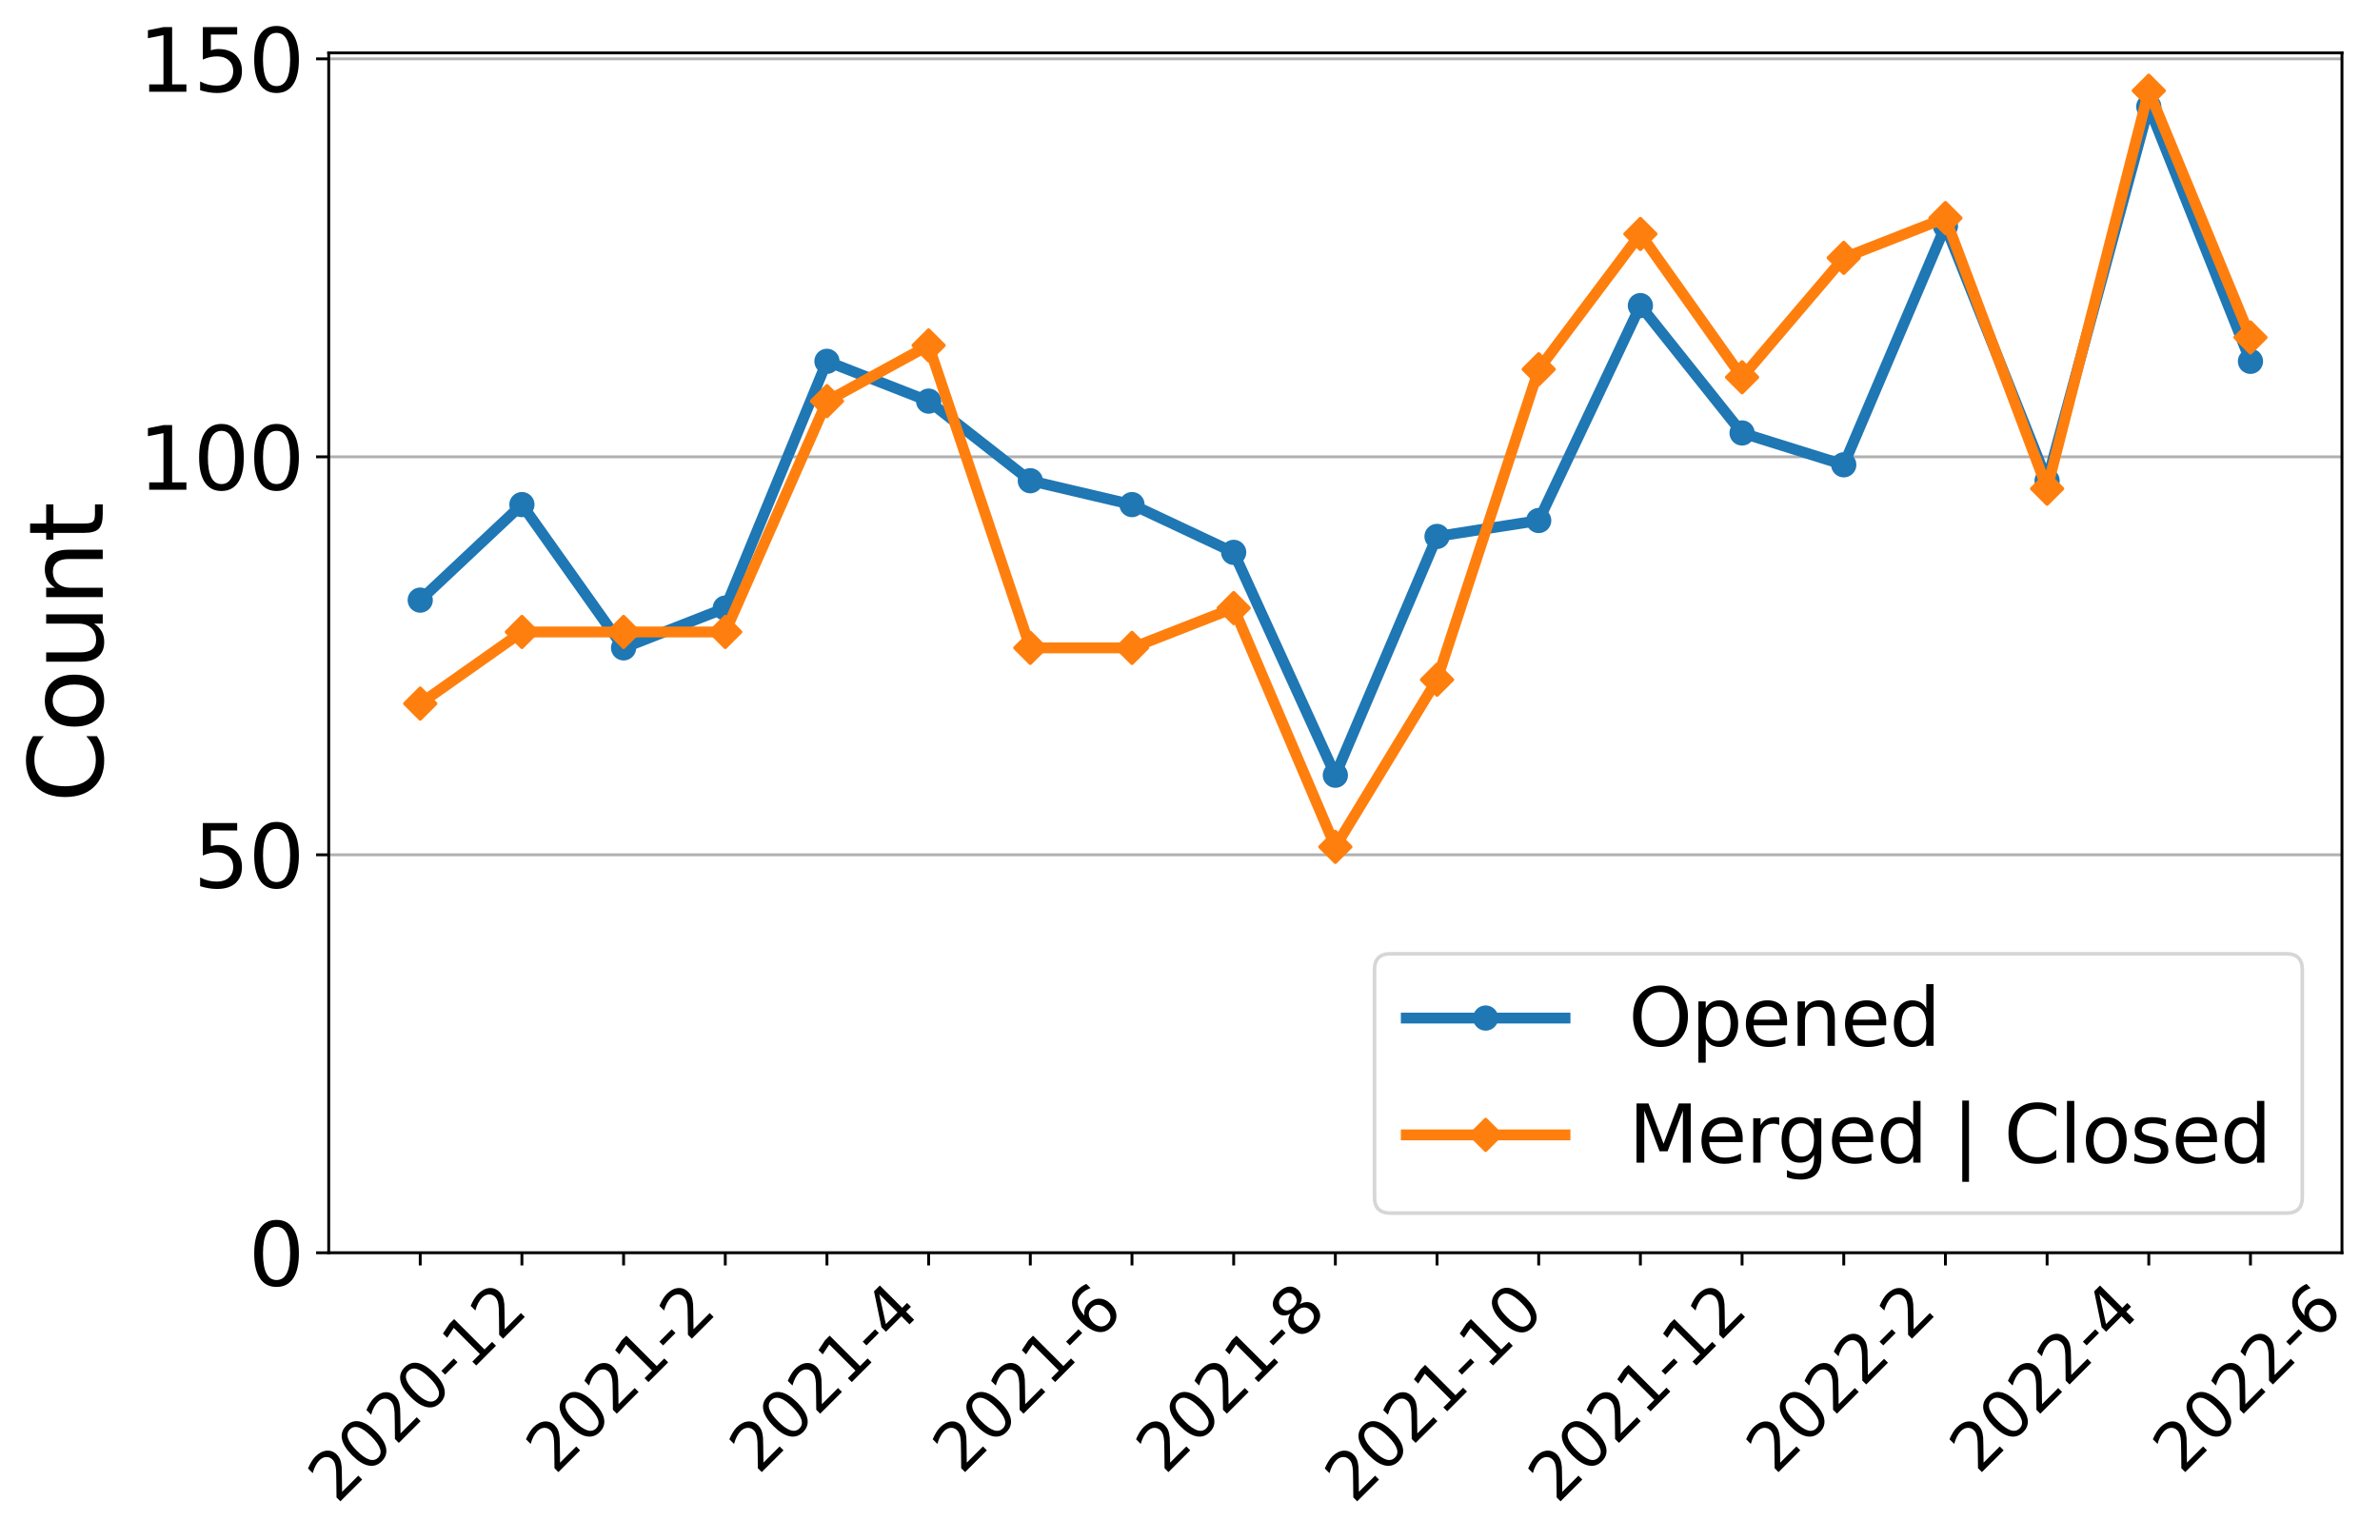 <?xml version="1.0" encoding="utf-8" standalone="no"?>
<!DOCTYPE svg PUBLIC "-//W3C//DTD SVG 1.1//EN"
  "http://www.w3.org/Graphics/SVG/1.1/DTD/svg11.dtd">
<svg xmlns:xlink="http://www.w3.org/1999/xlink" width="659.646pt" height="427.002pt" viewBox="0 0 659.646 427.002" xmlns="http://www.w3.org/2000/svg" version="1.1">
 <defs>
  <style type="text/css">*{stroke-linejoin: round; stroke-linecap: butt}</style>
 </defs>
 <g id="figure_1">
  <g id="patch_1">
   <path d="M 0 427.002 
L 659.646 427.002 
L 659.646 -0 
L 0 -0 
z
" style="fill: #ffffff"/>
  </g>
  <g id="axes_1">
   <g id="patch_2">
    <path d="M 91.109 347.303 
L 649.109 347.303 
L 649.109 14.663 
L 91.109 14.663 
z
" style="fill: #ffffff"/>
   </g>
   <g id="matplotlib.axis_1">
    <g id="xtick_1">
     <g id="line2d_1">
      <defs>
       <path id="m55c17349ec" d="M 0 0 
L 0 3.5 
" style="stroke: #000000; stroke-width: 0.8"/>
      </defs>
      <g>
       <use xlink:href="#m55c17349ec" x="116.472" y="347.303" style="stroke: #000000; stroke-width: 0.8"/>
      </g>
     </g>
     <g id="text_1">
      <!-- 2020-12 -->
      <g transform="translate(93.394 417.155)rotate(-45)scale(0.18 -0.18)">
       <defs>
        <path id="DejaVuSans-32" d="M 1228 531 
L 3431 531 
L 3431 0 
L 469 0 
L 469 531 
Q 828 903 1448 1529 
Q 2069 2156 2228 2338 
Q 2531 2678 2651 2914 
Q 2772 3150 2772 3378 
Q 2772 3750 2511 3984 
Q 2250 4219 1831 4219 
Q 1534 4219 1204 4116 
Q 875 4013 500 3803 
L 500 4441 
Q 881 4594 1212 4672 
Q 1544 4750 1819 4750 
Q 2544 4750 2975 4387 
Q 3406 4025 3406 3419 
Q 3406 3131 3298 2873 
Q 3191 2616 2906 2266 
Q 2828 2175 2409 1742 
Q 1991 1309 1228 531 
z
" transform="scale(0.016)"/>
        <path id="DejaVuSans-30" d="M 2034 4250 
Q 1547 4250 1301 3770 
Q 1056 3291 1056 2328 
Q 1056 1369 1301 889 
Q 1547 409 2034 409 
Q 2525 409 2770 889 
Q 3016 1369 3016 2328 
Q 3016 3291 2770 3770 
Q 2525 4250 2034 4250 
z
M 2034 4750 
Q 2819 4750 3233 4129 
Q 3647 3509 3647 2328 
Q 3647 1150 3233 529 
Q 2819 -91 2034 -91 
Q 1250 -91 836 529 
Q 422 1150 422 2328 
Q 422 3509 836 4129 
Q 1250 4750 2034 4750 
z
" transform="scale(0.016)"/>
        <path id="DejaVuSans-2d" d="M 313 2009 
L 1997 2009 
L 1997 1497 
L 313 1497 
L 313 2009 
z
" transform="scale(0.016)"/>
        <path id="DejaVuSans-31" d="M 794 531 
L 1825 531 
L 1825 4091 
L 703 3866 
L 703 4441 
L 1819 4666 
L 2450 4666 
L 2450 531 
L 3481 531 
L 3481 0 
L 794 0 
L 794 531 
z
" transform="scale(0.016)"/>
       </defs>
       <use xlink:href="#DejaVuSans-32"/>
       <use xlink:href="#DejaVuSans-30" x="63.623"/>
       <use xlink:href="#DejaVuSans-32" x="127.246"/>
       <use xlink:href="#DejaVuSans-30" x="190.869"/>
       <use xlink:href="#DejaVuSans-2d" x="254.492"/>
       <use xlink:href="#DejaVuSans-31" x="290.576"/>
       <use xlink:href="#DejaVuSans-32" x="354.199"/>
      </g>
     </g>
    </g>
    <g id="xtick_2">
     <g id="line2d_2">
      <g>
       <use xlink:href="#m55c17349ec" x="144.654" y="347.303" style="stroke: #000000; stroke-width: 0.8"/>
      </g>
     </g>
    </g>
    <g id="xtick_3">
     <g id="line2d_3">
      <g>
       <use xlink:href="#m55c17349ec" x="172.836" y="347.303" style="stroke: #000000; stroke-width: 0.8"/>
      </g>
     </g>
     <g id="text_2">
      <!-- 2021-2 -->
      <g transform="translate(153.807 409.057)rotate(-45)scale(0.18 -0.18)">
       <use xlink:href="#DejaVuSans-32"/>
       <use xlink:href="#DejaVuSans-30" x="63.623"/>
       <use xlink:href="#DejaVuSans-32" x="127.246"/>
       <use xlink:href="#DejaVuSans-31" x="190.869"/>
       <use xlink:href="#DejaVuSans-2d" x="254.492"/>
       <use xlink:href="#DejaVuSans-32" x="290.576"/>
      </g>
     </g>
    </g>
    <g id="xtick_4">
     <g id="line2d_4">
      <g>
       <use xlink:href="#m55c17349ec" x="201.018" y="347.303" style="stroke: #000000; stroke-width: 0.8"/>
      </g>
     </g>
    </g>
    <g id="xtick_5">
     <g id="line2d_5">
      <g>
       <use xlink:href="#m55c17349ec" x="229.2" y="347.303" style="stroke: #000000; stroke-width: 0.8"/>
      </g>
     </g>
     <g id="text_3">
      <!-- 2021-4 -->
      <g transform="translate(210.17 409.057)rotate(-45)scale(0.18 -0.18)">
       <defs>
        <path id="DejaVuSans-34" d="M 2419 4116 
L 825 1625 
L 2419 1625 
L 2419 4116 
z
M 2253 4666 
L 3047 4666 
L 3047 1625 
L 3713 1625 
L 3713 1100 
L 3047 1100 
L 3047 0 
L 2419 0 
L 2419 1100 
L 313 1100 
L 313 1709 
L 2253 4666 
z
" transform="scale(0.016)"/>
       </defs>
       <use xlink:href="#DejaVuSans-32"/>
       <use xlink:href="#DejaVuSans-30" x="63.623"/>
       <use xlink:href="#DejaVuSans-32" x="127.246"/>
       <use xlink:href="#DejaVuSans-31" x="190.869"/>
       <use xlink:href="#DejaVuSans-2d" x="254.492"/>
       <use xlink:href="#DejaVuSans-34" x="290.576"/>
      </g>
     </g>
    </g>
    <g id="xtick_6">
     <g id="line2d_6">
      <g>
       <use xlink:href="#m55c17349ec" x="257.381" y="347.303" style="stroke: #000000; stroke-width: 0.8"/>
      </g>
     </g>
    </g>
    <g id="xtick_7">
     <g id="line2d_7">
      <g>
       <use xlink:href="#m55c17349ec" x="285.563" y="347.303" style="stroke: #000000; stroke-width: 0.8"/>
      </g>
     </g>
     <g id="text_4">
      <!-- 2021-6 -->
      <g transform="translate(266.534 409.057)rotate(-45)scale(0.18 -0.18)">
       <defs>
        <path id="DejaVuSans-36" d="M 2113 2584 
Q 1688 2584 1439 2293 
Q 1191 2003 1191 1497 
Q 1191 994 1439 701 
Q 1688 409 2113 409 
Q 2538 409 2786 701 
Q 3034 994 3034 1497 
Q 3034 2003 2786 2293 
Q 2538 2584 2113 2584 
z
M 3366 4563 
L 3366 3988 
Q 3128 4100 2886 4159 
Q 2644 4219 2406 4219 
Q 1781 4219 1451 3797 
Q 1122 3375 1075 2522 
Q 1259 2794 1537 2939 
Q 1816 3084 2150 3084 
Q 2853 3084 3261 2657 
Q 3669 2231 3669 1497 
Q 3669 778 3244 343 
Q 2819 -91 2113 -91 
Q 1303 -91 875 529 
Q 447 1150 447 2328 
Q 447 3434 972 4092 
Q 1497 4750 2381 4750 
Q 2619 4750 2861 4703 
Q 3103 4656 3366 4563 
z
" transform="scale(0.016)"/>
       </defs>
       <use xlink:href="#DejaVuSans-32"/>
       <use xlink:href="#DejaVuSans-30" x="63.623"/>
       <use xlink:href="#DejaVuSans-32" x="127.246"/>
       <use xlink:href="#DejaVuSans-31" x="190.869"/>
       <use xlink:href="#DejaVuSans-2d" x="254.492"/>
       <use xlink:href="#DejaVuSans-36" x="290.576"/>
      </g>
     </g>
    </g>
    <g id="xtick_8">
     <g id="line2d_8">
      <g>
       <use xlink:href="#m55c17349ec" x="313.745" y="347.303" style="stroke: #000000; stroke-width: 0.8"/>
      </g>
     </g>
    </g>
    <g id="xtick_9">
     <g id="line2d_9">
      <g>
       <use xlink:href="#m55c17349ec" x="341.927" y="347.303" style="stroke: #000000; stroke-width: 0.8"/>
      </g>
     </g>
     <g id="text_5">
      <!-- 2021-8 -->
      <g transform="translate(322.898 409.057)rotate(-45)scale(0.18 -0.18)">
       <defs>
        <path id="DejaVuSans-38" d="M 2034 2216 
Q 1584 2216 1326 1975 
Q 1069 1734 1069 1313 
Q 1069 891 1326 650 
Q 1584 409 2034 409 
Q 2484 409 2743 651 
Q 3003 894 3003 1313 
Q 3003 1734 2745 1975 
Q 2488 2216 2034 2216 
z
M 1403 2484 
Q 997 2584 770 2862 
Q 544 3141 544 3541 
Q 544 4100 942 4425 
Q 1341 4750 2034 4750 
Q 2731 4750 3128 4425 
Q 3525 4100 3525 3541 
Q 3525 3141 3298 2862 
Q 3072 2584 2669 2484 
Q 3125 2378 3379 2068 
Q 3634 1759 3634 1313 
Q 3634 634 3220 271 
Q 2806 -91 2034 -91 
Q 1263 -91 848 271 
Q 434 634 434 1313 
Q 434 1759 690 2068 
Q 947 2378 1403 2484 
z
M 1172 3481 
Q 1172 3119 1398 2916 
Q 1625 2713 2034 2713 
Q 2441 2713 2670 2916 
Q 2900 3119 2900 3481 
Q 2900 3844 2670 4047 
Q 2441 4250 2034 4250 
Q 1625 4250 1398 4047 
Q 1172 3844 1172 3481 
z
" transform="scale(0.016)"/>
       </defs>
       <use xlink:href="#DejaVuSans-32"/>
       <use xlink:href="#DejaVuSans-30" x="63.623"/>
       <use xlink:href="#DejaVuSans-32" x="127.246"/>
       <use xlink:href="#DejaVuSans-31" x="190.869"/>
       <use xlink:href="#DejaVuSans-2d" x="254.492"/>
       <use xlink:href="#DejaVuSans-38" x="290.576"/>
      </g>
     </g>
    </g>
    <g id="xtick_10">
     <g id="line2d_10">
      <g>
       <use xlink:href="#m55c17349ec" x="370.109" y="347.303" style="stroke: #000000; stroke-width: 0.8"/>
      </g>
     </g>
    </g>
    <g id="xtick_11">
     <g id="line2d_11">
      <g>
       <use xlink:href="#m55c17349ec" x="398.291" y="347.303" style="stroke: #000000; stroke-width: 0.8"/>
      </g>
     </g>
     <g id="text_6">
      <!-- 2021-10 -->
      <g transform="translate(375.212 417.155)rotate(-45)scale(0.18 -0.18)">
       <use xlink:href="#DejaVuSans-32"/>
       <use xlink:href="#DejaVuSans-30" x="63.623"/>
       <use xlink:href="#DejaVuSans-32" x="127.246"/>
       <use xlink:href="#DejaVuSans-31" x="190.869"/>
       <use xlink:href="#DejaVuSans-2d" x="254.492"/>
       <use xlink:href="#DejaVuSans-31" x="290.576"/>
       <use xlink:href="#DejaVuSans-30" x="354.199"/>
      </g>
     </g>
    </g>
    <g id="xtick_12">
     <g id="line2d_12">
      <g>
       <use xlink:href="#m55c17349ec" x="426.472" y="347.303" style="stroke: #000000; stroke-width: 0.8"/>
      </g>
     </g>
    </g>
    <g id="xtick_13">
     <g id="line2d_13">
      <g>
       <use xlink:href="#m55c17349ec" x="454.654" y="347.303" style="stroke: #000000; stroke-width: 0.8"/>
      </g>
     </g>
     <g id="text_7">
      <!-- 2021-12 -->
      <g transform="translate(431.576 417.155)rotate(-45)scale(0.18 -0.18)">
       <use xlink:href="#DejaVuSans-32"/>
       <use xlink:href="#DejaVuSans-30" x="63.623"/>
       <use xlink:href="#DejaVuSans-32" x="127.246"/>
       <use xlink:href="#DejaVuSans-31" x="190.869"/>
       <use xlink:href="#DejaVuSans-2d" x="254.492"/>
       <use xlink:href="#DejaVuSans-31" x="290.576"/>
       <use xlink:href="#DejaVuSans-32" x="354.199"/>
      </g>
     </g>
    </g>
    <g id="xtick_14">
     <g id="line2d_14">
      <g>
       <use xlink:href="#m55c17349ec" x="482.836" y="347.303" style="stroke: #000000; stroke-width: 0.8"/>
      </g>
     </g>
    </g>
    <g id="xtick_15">
     <g id="line2d_15">
      <g>
       <use xlink:href="#m55c17349ec" x="511.018" y="347.303" style="stroke: #000000; stroke-width: 0.8"/>
      </g>
     </g>
     <g id="text_8">
      <!-- 2022-2 -->
      <g transform="translate(491.989 409.057)rotate(-45)scale(0.18 -0.18)">
       <use xlink:href="#DejaVuSans-32"/>
       <use xlink:href="#DejaVuSans-30" x="63.623"/>
       <use xlink:href="#DejaVuSans-32" x="127.246"/>
       <use xlink:href="#DejaVuSans-32" x="190.869"/>
       <use xlink:href="#DejaVuSans-2d" x="254.492"/>
       <use xlink:href="#DejaVuSans-32" x="290.576"/>
      </g>
     </g>
    </g>
    <g id="xtick_16">
     <g id="line2d_16">
      <g>
       <use xlink:href="#m55c17349ec" x="539.2" y="347.303" style="stroke: #000000; stroke-width: 0.8"/>
      </g>
     </g>
    </g>
    <g id="xtick_17">
     <g id="line2d_17">
      <g>
       <use xlink:href="#m55c17349ec" x="567.381" y="347.303" style="stroke: #000000; stroke-width: 0.8"/>
      </g>
     </g>
     <g id="text_9">
      <!-- 2022-4 -->
      <g transform="translate(548.352 409.057)rotate(-45)scale(0.18 -0.18)">
       <use xlink:href="#DejaVuSans-32"/>
       <use xlink:href="#DejaVuSans-30" x="63.623"/>
       <use xlink:href="#DejaVuSans-32" x="127.246"/>
       <use xlink:href="#DejaVuSans-32" x="190.869"/>
       <use xlink:href="#DejaVuSans-2d" x="254.492"/>
       <use xlink:href="#DejaVuSans-34" x="290.576"/>
      </g>
     </g>
    </g>
    <g id="xtick_18">
     <g id="line2d_18">
      <g>
       <use xlink:href="#m55c17349ec" x="595.563" y="347.303" style="stroke: #000000; stroke-width: 0.8"/>
      </g>
     </g>
    </g>
    <g id="xtick_19">
     <g id="line2d_19">
      <g>
       <use xlink:href="#m55c17349ec" x="623.745" y="347.303" style="stroke: #000000; stroke-width: 0.8"/>
      </g>
     </g>
     <g id="text_10">
      <!-- 2022-6 -->
      <g transform="translate(604.716 409.057)rotate(-45)scale(0.18 -0.18)">
       <use xlink:href="#DejaVuSans-32"/>
       <use xlink:href="#DejaVuSans-30" x="63.623"/>
       <use xlink:href="#DejaVuSans-32" x="127.246"/>
       <use xlink:href="#DejaVuSans-32" x="190.869"/>
       <use xlink:href="#DejaVuSans-2d" x="254.492"/>
       <use xlink:href="#DejaVuSans-36" x="290.576"/>
      </g>
     </g>
    </g>
   </g>
   <g id="matplotlib.axis_2">
    <g id="ytick_1">
     <g id="line2d_20">
      <path d="M 91.109 347.303 
L 649.109 347.303 
" clip-path="url(#p4fa7484537)" style="fill: none; stroke: #b0b0b0; stroke-width: 0.8; stroke-linecap: square"/>
     </g>
     <g id="line2d_21">
      <defs>
       <path id="m5d1aa6d2a6" d="M 0 0 
L -3.5 0 
" style="stroke: #000000; stroke-width: 0.8"/>
      </defs>
      <g>
       <use xlink:href="#m5d1aa6d2a6" x="91.109" y="347.303" style="stroke: #000000; stroke-width: 0.8"/>
      </g>
     </g>
     <g id="text_11">
      <!-- 0 -->
      <g transform="translate(68.839 356.421)scale(0.24 -0.24)">
       <use xlink:href="#DejaVuSans-30"/>
      </g>
     </g>
    </g>
    <g id="ytick_2">
     <g id="line2d_22">
      <path d="M 91.109 236.975 
L 649.109 236.975 
" clip-path="url(#p4fa7484537)" style="fill: none; stroke: #b0b0b0; stroke-width: 0.8; stroke-linecap: square"/>
     </g>
     <g id="line2d_23">
      <g>
       <use xlink:href="#m5d1aa6d2a6" x="91.109" y="236.975" style="stroke: #000000; stroke-width: 0.8"/>
      </g>
     </g>
     <g id="text_12">
      <!-- 50 -->
      <g transform="translate(53.569 246.093)scale(0.24 -0.24)">
       <defs>
        <path id="DejaVuSans-35" d="M 691 4666 
L 3169 4666 
L 3169 4134 
L 1269 4134 
L 1269 2991 
Q 1406 3038 1543 3061 
Q 1681 3084 1819 3084 
Q 2600 3084 3056 2656 
Q 3513 2228 3513 1497 
Q 3513 744 3044 326 
Q 2575 -91 1722 -91 
Q 1428 -91 1123 -41 
Q 819 9 494 109 
L 494 744 
Q 775 591 1075 516 
Q 1375 441 1709 441 
Q 2250 441 2565 725 
Q 2881 1009 2881 1497 
Q 2881 1984 2565 2268 
Q 2250 2553 1709 2553 
Q 1456 2553 1204 2497 
Q 953 2441 691 2322 
L 691 4666 
z
" transform="scale(0.016)"/>
       </defs>
       <use xlink:href="#DejaVuSans-35"/>
       <use xlink:href="#DejaVuSans-30" x="63.623"/>
      </g>
     </g>
    </g>
    <g id="ytick_3">
     <g id="line2d_24">
      <path d="M 91.109 126.646 
L 649.109 126.646 
" clip-path="url(#p4fa7484537)" style="fill: none; stroke: #b0b0b0; stroke-width: 0.8; stroke-linecap: square"/>
     </g>
     <g id="line2d_25">
      <g>
       <use xlink:href="#m5d1aa6d2a6" x="91.109" y="126.646" style="stroke: #000000; stroke-width: 0.8"/>
      </g>
     </g>
     <g id="text_13">
      <!-- 100 -->
      <g transform="translate(38.299 135.765)scale(0.24 -0.24)">
       <use xlink:href="#DejaVuSans-31"/>
       <use xlink:href="#DejaVuSans-30" x="63.623"/>
       <use xlink:href="#DejaVuSans-30" x="127.246"/>
      </g>
     </g>
    </g>
    <g id="ytick_4">
     <g id="line2d_26">
      <path d="M 91.109 16.318 
L 649.109 16.318 
" clip-path="url(#p4fa7484537)" style="fill: none; stroke: #b0b0b0; stroke-width: 0.8; stroke-linecap: square"/>
     </g>
     <g id="line2d_27">
      <g>
       <use xlink:href="#m5d1aa6d2a6" x="91.109" y="16.318" style="stroke: #000000; stroke-width: 0.8"/>
      </g>
     </g>
     <g id="text_14">
      <!-- 150 -->
      <g transform="translate(38.299 25.436)scale(0.24 -0.24)">
       <use xlink:href="#DejaVuSans-31"/>
       <use xlink:href="#DejaVuSans-35" x="63.623"/>
       <use xlink:href="#DejaVuSans-30" x="127.246"/>
      </g>
     </g>
    </g>
    <g id="text_15">
     <!-- Count -->
     <g transform="translate(28.476 222.559)rotate(-90)scale(0.28 -0.28)">
      <defs>
       <path id="DejaVuSans-43" d="M 4122 4306 
L 4122 3641 
Q 3803 3938 3442 4084 
Q 3081 4231 2675 4231 
Q 1875 4231 1450 3742 
Q 1025 3253 1025 2328 
Q 1025 1406 1450 917 
Q 1875 428 2675 428 
Q 3081 428 3442 575 
Q 3803 722 4122 1019 
L 4122 359 
Q 3791 134 3420 21 
Q 3050 -91 2638 -91 
Q 1578 -91 968 557 
Q 359 1206 359 2328 
Q 359 3453 968 4101 
Q 1578 4750 2638 4750 
Q 3056 4750 3426 4639 
Q 3797 4528 4122 4306 
z
" transform="scale(0.016)"/>
       <path id="DejaVuSans-6f" d="M 1959 3097 
Q 1497 3097 1228 2736 
Q 959 2375 959 1747 
Q 959 1119 1226 758 
Q 1494 397 1959 397 
Q 2419 397 2687 759 
Q 2956 1122 2956 1747 
Q 2956 2369 2687 2733 
Q 2419 3097 1959 3097 
z
M 1959 3584 
Q 2709 3584 3137 3096 
Q 3566 2609 3566 1747 
Q 3566 888 3137 398 
Q 2709 -91 1959 -91 
Q 1206 -91 779 398 
Q 353 888 353 1747 
Q 353 2609 779 3096 
Q 1206 3584 1959 3584 
z
" transform="scale(0.016)"/>
       <path id="DejaVuSans-75" d="M 544 1381 
L 544 3500 
L 1119 3500 
L 1119 1403 
Q 1119 906 1312 657 
Q 1506 409 1894 409 
Q 2359 409 2629 706 
Q 2900 1003 2900 1516 
L 2900 3500 
L 3475 3500 
L 3475 0 
L 2900 0 
L 2900 538 
Q 2691 219 2414 64 
Q 2138 -91 1772 -91 
Q 1169 -91 856 284 
Q 544 659 544 1381 
z
M 1991 3584 
L 1991 3584 
z
" transform="scale(0.016)"/>
       <path id="DejaVuSans-6e" d="M 3513 2113 
L 3513 0 
L 2938 0 
L 2938 2094 
Q 2938 2591 2744 2837 
Q 2550 3084 2163 3084 
Q 1697 3084 1428 2787 
Q 1159 2491 1159 1978 
L 1159 0 
L 581 0 
L 581 3500 
L 1159 3500 
L 1159 2956 
Q 1366 3272 1645 3428 
Q 1925 3584 2291 3584 
Q 2894 3584 3203 3211 
Q 3513 2838 3513 2113 
z
" transform="scale(0.016)"/>
       <path id="DejaVuSans-74" d="M 1172 4494 
L 1172 3500 
L 2356 3500 
L 2356 3053 
L 1172 3053 
L 1172 1153 
Q 1172 725 1289 603 
Q 1406 481 1766 481 
L 2356 481 
L 2356 0 
L 1766 0 
Q 1100 0 847 248 
Q 594 497 594 1153 
L 594 3053 
L 172 3053 
L 172 3500 
L 594 3500 
L 594 4494 
L 1172 4494 
z
" transform="scale(0.016)"/>
      </defs>
      <use xlink:href="#DejaVuSans-43"/>
      <use xlink:href="#DejaVuSans-6f" x="69.824"/>
      <use xlink:href="#DejaVuSans-75" x="131.006"/>
      <use xlink:href="#DejaVuSans-6e" x="194.385"/>
      <use xlink:href="#DejaVuSans-74" x="257.764"/>
     </g>
    </g>
   </g>
   <g id="line2d_28">
    <path d="M 116.472 166.365 
L 144.654 139.886 
L 172.836 179.604 
L 201.018 168.571 
L 229.2 100.168 
L 257.381 111.201 
L 285.563 133.266 
L 313.745 139.886 
L 341.927 153.125 
L 370.109 214.909 
L 398.291 148.712 
L 426.472 144.299 
L 454.654 84.722 
L 482.836 120.027 
L 511.018 128.853 
L 539.2 62.656 
L 567.381 133.266 
L 595.563 29.558 
L 623.745 100.168 
" clip-path="url(#p4fa7484537)" style="fill: none; stroke: #1f77b4; stroke-width: 3; stroke-linecap: square"/>
    <defs>
     <path id="m5f97eb0b41" d="M 0 3 
C 0.796 3 1.559 2.684 2.121 2.121 
C 2.684 1.559 3 0.796 3 0 
C 3 -0.796 2.684 -1.559 2.121 -2.121 
C 1.559 -2.684 0.796 -3 0 -3 
C -0.796 -3 -1.559 -2.684 -2.121 -2.121 
C -2.684 -1.559 -3 -0.796 -3 0 
C -3 0.796 -2.684 1.559 -2.121 2.121 
C -1.559 2.684 -0.796 3 0 3 
z
" style="stroke: #1f77b4"/>
    </defs>
    <g clip-path="url(#p4fa7484537)">
     <use xlink:href="#m5f97eb0b41" x="116.472" y="166.365" style="fill: #1f77b4; stroke: #1f77b4"/>
     <use xlink:href="#m5f97eb0b41" x="144.654" y="139.886" style="fill: #1f77b4; stroke: #1f77b4"/>
     <use xlink:href="#m5f97eb0b41" x="172.836" y="179.604" style="fill: #1f77b4; stroke: #1f77b4"/>
     <use xlink:href="#m5f97eb0b41" x="201.018" y="168.571" style="fill: #1f77b4; stroke: #1f77b4"/>
     <use xlink:href="#m5f97eb0b41" x="229.2" y="100.168" style="fill: #1f77b4; stroke: #1f77b4"/>
     <use xlink:href="#m5f97eb0b41" x="257.381" y="111.201" style="fill: #1f77b4; stroke: #1f77b4"/>
     <use xlink:href="#m5f97eb0b41" x="285.563" y="133.266" style="fill: #1f77b4; stroke: #1f77b4"/>
     <use xlink:href="#m5f97eb0b41" x="313.745" y="139.886" style="fill: #1f77b4; stroke: #1f77b4"/>
     <use xlink:href="#m5f97eb0b41" x="341.927" y="153.125" style="fill: #1f77b4; stroke: #1f77b4"/>
     <use xlink:href="#m5f97eb0b41" x="370.109" y="214.909" style="fill: #1f77b4; stroke: #1f77b4"/>
     <use xlink:href="#m5f97eb0b41" x="398.291" y="148.712" style="fill: #1f77b4; stroke: #1f77b4"/>
     <use xlink:href="#m5f97eb0b41" x="426.472" y="144.299" style="fill: #1f77b4; stroke: #1f77b4"/>
     <use xlink:href="#m5f97eb0b41" x="454.654" y="84.722" style="fill: #1f77b4; stroke: #1f77b4"/>
     <use xlink:href="#m5f97eb0b41" x="482.836" y="120.027" style="fill: #1f77b4; stroke: #1f77b4"/>
     <use xlink:href="#m5f97eb0b41" x="511.018" y="128.853" style="fill: #1f77b4; stroke: #1f77b4"/>
     <use xlink:href="#m5f97eb0b41" x="539.2" y="62.656" style="fill: #1f77b4; stroke: #1f77b4"/>
     <use xlink:href="#m5f97eb0b41" x="567.381" y="133.266" style="fill: #1f77b4; stroke: #1f77b4"/>
     <use xlink:href="#m5f97eb0b41" x="595.563" y="29.558" style="fill: #1f77b4; stroke: #1f77b4"/>
     <use xlink:href="#m5f97eb0b41" x="623.745" y="100.168" style="fill: #1f77b4; stroke: #1f77b4"/>
    </g>
   </g>
   <g id="line2d_29">
    <path d="M 116.472 195.05 
L 144.654 175.191 
L 172.836 175.191 
L 201.018 175.191 
L 229.2 111.201 
L 257.381 95.755 
L 285.563 179.604 
L 313.745 179.604 
L 341.927 168.571 
L 370.109 234.768 
L 398.291 188.43 
L 426.472 102.374 
L 454.654 64.863 
L 482.836 104.581 
L 511.018 71.482 
L 539.2 60.449 
L 567.381 135.473 
L 595.563 25.144 
L 623.745 93.548 
" clip-path="url(#p4fa7484537)" style="fill: none; stroke: #ff7f0e; stroke-width: 3; stroke-linecap: square"/>
    <defs>
     <path id="m0d69e84a7e" d="M -0 4.243 
L 4.243 0 
L 0 -4.243 
L -4.243 -0 
z
" style="stroke: #ff7f0e; stroke-linejoin: miter"/>
    </defs>
    <g clip-path="url(#p4fa7484537)">
     <use xlink:href="#m0d69e84a7e" x="116.472" y="195.05" style="fill: #ff7f0e; stroke: #ff7f0e; stroke-linejoin: miter"/>
     <use xlink:href="#m0d69e84a7e" x="144.654" y="175.191" style="fill: #ff7f0e; stroke: #ff7f0e; stroke-linejoin: miter"/>
     <use xlink:href="#m0d69e84a7e" x="172.836" y="175.191" style="fill: #ff7f0e; stroke: #ff7f0e; stroke-linejoin: miter"/>
     <use xlink:href="#m0d69e84a7e" x="201.018" y="175.191" style="fill: #ff7f0e; stroke: #ff7f0e; stroke-linejoin: miter"/>
     <use xlink:href="#m0d69e84a7e" x="229.2" y="111.201" style="fill: #ff7f0e; stroke: #ff7f0e; stroke-linejoin: miter"/>
     <use xlink:href="#m0d69e84a7e" x="257.381" y="95.755" style="fill: #ff7f0e; stroke: #ff7f0e; stroke-linejoin: miter"/>
     <use xlink:href="#m0d69e84a7e" x="285.563" y="179.604" style="fill: #ff7f0e; stroke: #ff7f0e; stroke-linejoin: miter"/>
     <use xlink:href="#m0d69e84a7e" x="313.745" y="179.604" style="fill: #ff7f0e; stroke: #ff7f0e; stroke-linejoin: miter"/>
     <use xlink:href="#m0d69e84a7e" x="341.927" y="168.571" style="fill: #ff7f0e; stroke: #ff7f0e; stroke-linejoin: miter"/>
     <use xlink:href="#m0d69e84a7e" x="370.109" y="234.768" style="fill: #ff7f0e; stroke: #ff7f0e; stroke-linejoin: miter"/>
     <use xlink:href="#m0d69e84a7e" x="398.291" y="188.43" style="fill: #ff7f0e; stroke: #ff7f0e; stroke-linejoin: miter"/>
     <use xlink:href="#m0d69e84a7e" x="426.472" y="102.374" style="fill: #ff7f0e; stroke: #ff7f0e; stroke-linejoin: miter"/>
     <use xlink:href="#m0d69e84a7e" x="454.654" y="64.863" style="fill: #ff7f0e; stroke: #ff7f0e; stroke-linejoin: miter"/>
     <use xlink:href="#m0d69e84a7e" x="482.836" y="104.581" style="fill: #ff7f0e; stroke: #ff7f0e; stroke-linejoin: miter"/>
     <use xlink:href="#m0d69e84a7e" x="511.018" y="71.482" style="fill: #ff7f0e; stroke: #ff7f0e; stroke-linejoin: miter"/>
     <use xlink:href="#m0d69e84a7e" x="539.2" y="60.449" style="fill: #ff7f0e; stroke: #ff7f0e; stroke-linejoin: miter"/>
     <use xlink:href="#m0d69e84a7e" x="567.381" y="135.473" style="fill: #ff7f0e; stroke: #ff7f0e; stroke-linejoin: miter"/>
     <use xlink:href="#m0d69e84a7e" x="595.563" y="25.144" style="fill: #ff7f0e; stroke: #ff7f0e; stroke-linejoin: miter"/>
     <use xlink:href="#m0d69e84a7e" x="623.745" y="93.548" style="fill: #ff7f0e; stroke: #ff7f0e; stroke-linejoin: miter"/>
    </g>
   </g>
   <g id="patch_3">
    <path d="M 91.109 347.303 
L 91.109 14.663 
" style="fill: none; stroke: #000000; stroke-width: 0.8; stroke-linejoin: miter; stroke-linecap: square"/>
   </g>
   <g id="patch_4">
    <path d="M 649.109 347.303 
L 649.109 14.663 
" style="fill: none; stroke: #000000; stroke-width: 0.8; stroke-linejoin: miter; stroke-linecap: square"/>
   </g>
   <g id="patch_5">
    <path d="M 91.109 347.303 
L 649.109 347.303 
" style="fill: none; stroke: #000000; stroke-width: 0.8; stroke-linejoin: miter; stroke-linecap: square"/>
   </g>
   <g id="patch_6">
    <path d="M 91.109 14.663 
L 649.109 14.663 
" style="fill: none; stroke: #000000; stroke-width: 0.8; stroke-linejoin: miter; stroke-linecap: square"/>
   </g>
   <g id="legend_1">
    <g id="patch_7">
     <path d="M 385.367 336.303 
L 633.709 336.303 
Q 638.109 336.303 638.109 331.903 
L 638.109 268.811 
Q 638.109 264.411 633.709 264.411 
L 385.367 264.411 
Q 380.967 264.411 380.967 268.811 
L 380.967 331.903 
Q 380.967 336.303 385.367 336.303 
z
" style="fill: #ffffff; opacity: 0.8; stroke: #cccccc; stroke-linejoin: miter"/>
    </g>
    <g id="line2d_30">
     <path d="M 389.767 282.228 
L 411.767 282.228 
L 433.767 282.228 
" style="fill: none; stroke: #1f77b4; stroke-width: 3; stroke-linecap: square"/>
     <g>
      <use xlink:href="#m5f97eb0b41" x="411.767" y="282.228" style="fill: #1f77b4; stroke: #1f77b4"/>
     </g>
    </g>
    <g id="text_16">
     <!-- Opened -->
     <g transform="translate(451.367 289.928)scale(0.22 -0.22)">
      <defs>
       <path id="DejaVuSans-4f" d="M 2522 4238 
Q 1834 4238 1429 3725 
Q 1025 3213 1025 2328 
Q 1025 1447 1429 934 
Q 1834 422 2522 422 
Q 3209 422 3611 934 
Q 4013 1447 4013 2328 
Q 4013 3213 3611 3725 
Q 3209 4238 2522 4238 
z
M 2522 4750 
Q 3503 4750 4090 4092 
Q 4678 3434 4678 2328 
Q 4678 1225 4090 567 
Q 3503 -91 2522 -91 
Q 1538 -91 948 565 
Q 359 1222 359 2328 
Q 359 3434 948 4092 
Q 1538 4750 2522 4750 
z
" transform="scale(0.016)"/>
       <path id="DejaVuSans-70" d="M 1159 525 
L 1159 -1331 
L 581 -1331 
L 581 3500 
L 1159 3500 
L 1159 2969 
Q 1341 3281 1617 3432 
Q 1894 3584 2278 3584 
Q 2916 3584 3314 3078 
Q 3713 2572 3713 1747 
Q 3713 922 3314 415 
Q 2916 -91 2278 -91 
Q 1894 -91 1617 61 
Q 1341 213 1159 525 
z
M 3116 1747 
Q 3116 2381 2855 2742 
Q 2594 3103 2138 3103 
Q 1681 3103 1420 2742 
Q 1159 2381 1159 1747 
Q 1159 1113 1420 752 
Q 1681 391 2138 391 
Q 2594 391 2855 752 
Q 3116 1113 3116 1747 
z
" transform="scale(0.016)"/>
       <path id="DejaVuSans-65" d="M 3597 1894 
L 3597 1613 
L 953 1613 
Q 991 1019 1311 708 
Q 1631 397 2203 397 
Q 2534 397 2845 478 
Q 3156 559 3463 722 
L 3463 178 
Q 3153 47 2828 -22 
Q 2503 -91 2169 -91 
Q 1331 -91 842 396 
Q 353 884 353 1716 
Q 353 2575 817 3079 
Q 1281 3584 2069 3584 
Q 2775 3584 3186 3129 
Q 3597 2675 3597 1894 
z
M 3022 2063 
Q 3016 2534 2758 2815 
Q 2500 3097 2075 3097 
Q 1594 3097 1305 2825 
Q 1016 2553 972 2059 
L 3022 2063 
z
" transform="scale(0.016)"/>
       <path id="DejaVuSans-64" d="M 2906 2969 
L 2906 4863 
L 3481 4863 
L 3481 0 
L 2906 0 
L 2906 525 
Q 2725 213 2448 61 
Q 2172 -91 1784 -91 
Q 1150 -91 751 415 
Q 353 922 353 1747 
Q 353 2572 751 3078 
Q 1150 3584 1784 3584 
Q 2172 3584 2448 3432 
Q 2725 3281 2906 2969 
z
M 947 1747 
Q 947 1113 1208 752 
Q 1469 391 1925 391 
Q 2381 391 2643 752 
Q 2906 1113 2906 1747 
Q 2906 2381 2643 2742 
Q 2381 3103 1925 3103 
Q 1469 3103 1208 2742 
Q 947 2381 947 1747 
z
" transform="scale(0.016)"/>
      </defs>
      <use xlink:href="#DejaVuSans-4f"/>
      <use xlink:href="#DejaVuSans-70" x="78.711"/>
      <use xlink:href="#DejaVuSans-65" x="142.188"/>
      <use xlink:href="#DejaVuSans-6e" x="203.711"/>
      <use xlink:href="#DejaVuSans-65" x="267.09"/>
      <use xlink:href="#DejaVuSans-64" x="328.613"/>
     </g>
    </g>
    <g id="line2d_31">
     <path d="M 389.767 314.616 
L 411.767 314.616 
L 433.767 314.616 
" style="fill: none; stroke: #ff7f0e; stroke-width: 3; stroke-linecap: square"/>
     <g>
      <use xlink:href="#m0d69e84a7e" x="411.767" y="314.616" style="fill: #ff7f0e; stroke: #ff7f0e; stroke-linejoin: miter"/>
     </g>
    </g>
    <g id="text_17">
     <!-- Merged | Closed -->
     <g transform="translate(451.367 322.316)scale(0.22 -0.22)">
      <defs>
       <path id="DejaVuSans-4d" d="M 628 4666 
L 1569 4666 
L 2759 1491 
L 3956 4666 
L 4897 4666 
L 4897 0 
L 4281 0 
L 4281 4097 
L 3078 897 
L 2444 897 
L 1241 4097 
L 1241 0 
L 628 0 
L 628 4666 
z
" transform="scale(0.016)"/>
       <path id="DejaVuSans-72" d="M 2631 2963 
Q 2534 3019 2420 3045 
Q 2306 3072 2169 3072 
Q 1681 3072 1420 2755 
Q 1159 2438 1159 1844 
L 1159 0 
L 581 0 
L 581 3500 
L 1159 3500 
L 1159 2956 
Q 1341 3275 1631 3429 
Q 1922 3584 2338 3584 
Q 2397 3584 2469 3576 
Q 2541 3569 2628 3553 
L 2631 2963 
z
" transform="scale(0.016)"/>
       <path id="DejaVuSans-67" d="M 2906 1791 
Q 2906 2416 2648 2759 
Q 2391 3103 1925 3103 
Q 1463 3103 1205 2759 
Q 947 2416 947 1791 
Q 947 1169 1205 825 
Q 1463 481 1925 481 
Q 2391 481 2648 825 
Q 2906 1169 2906 1791 
z
M 3481 434 
Q 3481 -459 3084 -895 
Q 2688 -1331 1869 -1331 
Q 1566 -1331 1297 -1286 
Q 1028 -1241 775 -1147 
L 775 -588 
Q 1028 -725 1275 -790 
Q 1522 -856 1778 -856 
Q 2344 -856 2625 -561 
Q 2906 -266 2906 331 
L 2906 616 
Q 2728 306 2450 153 
Q 2172 0 1784 0 
Q 1141 0 747 490 
Q 353 981 353 1791 
Q 353 2603 747 3093 
Q 1141 3584 1784 3584 
Q 2172 3584 2450 3431 
Q 2728 3278 2906 2969 
L 2906 3500 
L 3481 3500 
L 3481 434 
z
" transform="scale(0.016)"/>
       <path id="DejaVuSans-20" transform="scale(0.016)"/>
       <path id="DejaVuSans-7c" d="M 1344 4891 
L 1344 -1509 
L 813 -1509 
L 813 4891 
L 1344 4891 
z
" transform="scale(0.016)"/>
       <path id="DejaVuSans-6c" d="M 603 4863 
L 1178 4863 
L 1178 0 
L 603 0 
L 603 4863 
z
" transform="scale(0.016)"/>
       <path id="DejaVuSans-73" d="M 2834 3397 
L 2834 2853 
Q 2591 2978 2328 3040 
Q 2066 3103 1784 3103 
Q 1356 3103 1142 2972 
Q 928 2841 928 2578 
Q 928 2378 1081 2264 
Q 1234 2150 1697 2047 
L 1894 2003 
Q 2506 1872 2764 1633 
Q 3022 1394 3022 966 
Q 3022 478 2636 193 
Q 2250 -91 1575 -91 
Q 1294 -91 989 -36 
Q 684 19 347 128 
L 347 722 
Q 666 556 975 473 
Q 1284 391 1588 391 
Q 1994 391 2212 530 
Q 2431 669 2431 922 
Q 2431 1156 2273 1281 
Q 2116 1406 1581 1522 
L 1381 1569 
Q 847 1681 609 1914 
Q 372 2147 372 2553 
Q 372 3047 722 3315 
Q 1072 3584 1716 3584 
Q 2034 3584 2315 3537 
Q 2597 3491 2834 3397 
z
" transform="scale(0.016)"/>
      </defs>
      <use xlink:href="#DejaVuSans-4d"/>
      <use xlink:href="#DejaVuSans-65" x="86.279"/>
      <use xlink:href="#DejaVuSans-72" x="147.803"/>
      <use xlink:href="#DejaVuSans-67" x="187.166"/>
      <use xlink:href="#DejaVuSans-65" x="250.643"/>
      <use xlink:href="#DejaVuSans-64" x="312.166"/>
      <use xlink:href="#DejaVuSans-20" x="375.643"/>
      <use xlink:href="#DejaVuSans-7c" x="407.43"/>
      <use xlink:href="#DejaVuSans-20" x="441.121"/>
      <use xlink:href="#DejaVuSans-43" x="472.908"/>
      <use xlink:href="#DejaVuSans-6c" x="542.732"/>
      <use xlink:href="#DejaVuSans-6f" x="570.516"/>
      <use xlink:href="#DejaVuSans-73" x="631.697"/>
      <use xlink:href="#DejaVuSans-65" x="683.797"/>
      <use xlink:href="#DejaVuSans-64" x="745.32"/>
     </g>
    </g>
   </g>
  </g>
 </g>
 <defs>
  <clipPath id="p4fa7484537">
   <rect x="91.109" y="14.663" width="558" height="332.64"/>
  </clipPath>
 </defs>
</svg>
